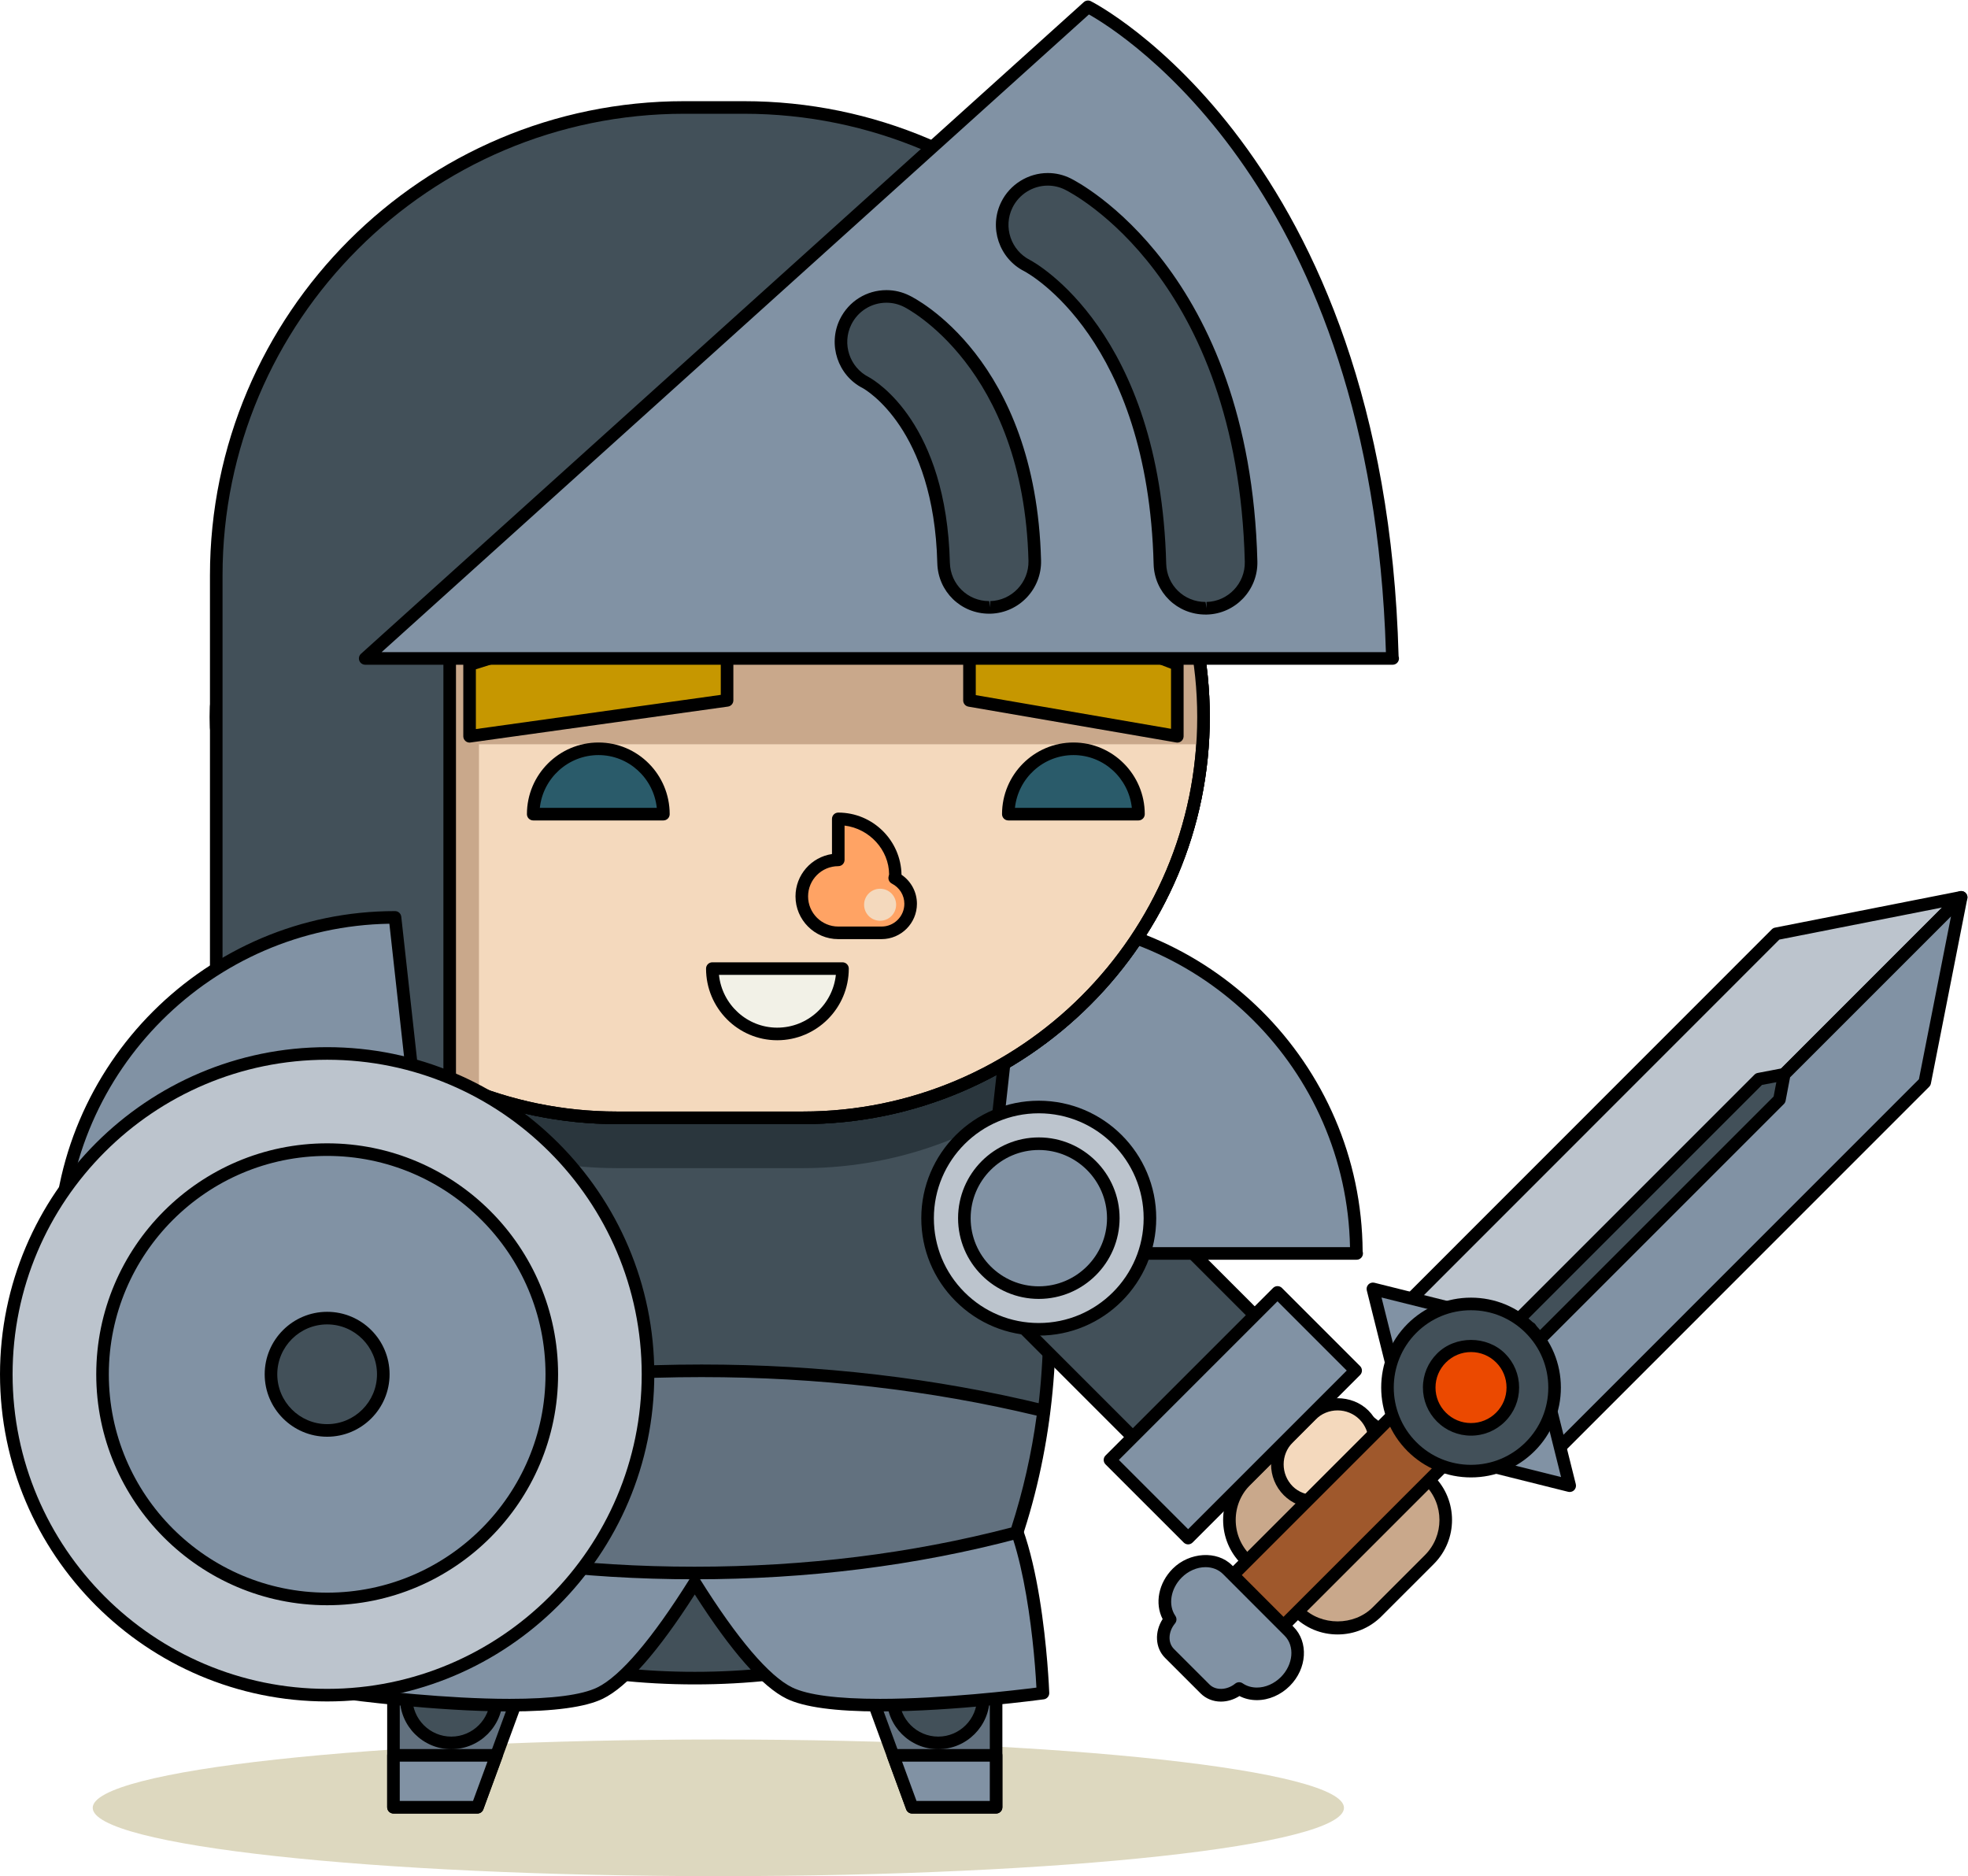 <?xml version="1.0" encoding="utf-8"?>
<svg viewBox="2.549 -0.025 97.754 93.186" width="97.754" height="93.186" xmlns="http://www.w3.org/2000/svg">
  <g transform="matrix(0.125, 0, 0, -0.125, 0, 526.138)">
    <path id="path46" style="fill:#ddd8bf;fill-opacity:1;fill-rule:nonzero;stroke:none" d="M 554.449 3490.96 C 554.449 3475.96 443.148 3463.81 305.852 3463.81 C 168.547 3463.81 57.234 3475.96 57.234 3490.96 C 57.234 3505.95 168.547 3518.11 305.852 3518.11 C 443.148 3518.11 554.449 3505.95 554.449 3490.96"/>
    <path id="path2884" style="fill:#62717f;fill-opacity:1;fill-rule:nonzero;stroke:none" d="M 210.102 3491.19 L 176.746 3491.19 L 176.746 3582.21 L 243.492 3582.21 L 210.102 3491.19"/>
    <path id="path2886" style="fill:#000000;fill-opacity:1;fill-rule:nonzero;stroke:none" d="M 179.246 3493.69 L 208.355 3493.69 L 239.91 3579.71 L 179.246 3579.71 L 179.246 3493.69 Z M 210.102 3488.69 L 176.746 3488.69 C 175.367 3488.69 174.246 3489.81 174.246 3491.19 L 174.246 3582.21 C 174.246 3583.59 175.367 3584.71 176.746 3584.71 L 243.492 3584.71 C 244.309 3584.71 245.074 3584.3 245.543 3583.64 C 246.012 3582.97 246.117 3582.11 245.84 3581.35 L 212.449 3490.33 C 212.09 3489.34 211.152 3488.69 210.102 3488.69"/>
    <path id="path2888" style="fill:#62717f;fill-opacity:1;fill-rule:nonzero;stroke:none" d="M 382.828 3491.19 L 416.215 3491.19 L 416.215 3582.21 L 349.465 3582.21 L 382.828 3491.19"/>
    <path id="path2890" style="fill:#000000;fill-opacity:1;fill-rule:nonzero;stroke:none" d="M 384.574 3493.69 L 413.715 3493.69 L 413.715 3579.71 L 353.043 3579.71 L 384.574 3493.69 Z M 416.215 3488.69 L 382.828 3488.69 C 381.777 3488.69 380.84 3489.34 380.48 3490.33 L 347.113 3581.35 C 346.836 3582.11 346.941 3582.97 347.41 3583.64 C 347.883 3584.3 348.648 3584.71 349.465 3584.71 L 416.215 3584.71 C 417.598 3584.71 418.715 3583.59 418.715 3582.21 L 418.715 3491.19 C 418.715 3489.81 417.598 3488.69 416.215 3488.69"/>
    <path id="path2892" style="fill:#425059;fill-opacity:1;fill-rule:nonzero;stroke:none" d="M 411.156 3534.71 C 411.156 3524.8 403.113 3516.76 393.215 3516.76 C 383.305 3516.76 375.273 3524.8 375.273 3534.71 C 375.273 3544.63 383.305 3552.66 393.215 3552.66 C 403.113 3552.66 411.156 3544.63 411.156 3534.71"/>
    <path id="path2894" style="fill:#000000;fill-opacity:1;fill-rule:nonzero;stroke:none" d="M 393.215 3550.16 C 384.695 3550.16 377.773 3543.23 377.773 3534.71 C 377.773 3526.19 384.695 3519.26 393.215 3519.26 C 401.73 3519.26 408.656 3526.19 408.656 3534.71 C 408.656 3543.23 401.73 3550.16 393.215 3550.16 Z M 393.215 3514.26 C 381.941 3514.26 372.773 3523.44 372.773 3534.71 C 372.773 3545.98 381.941 3555.16 393.215 3555.16 C 404.488 3555.16 413.656 3545.98 413.656 3534.71 C 413.656 3523.44 404.488 3514.26 393.215 3514.26"/>
    <path id="path2896" style="fill:#425059;fill-opacity:1;fill-rule:nonzero;stroke:none" d="M 217.676 3534.71 C 217.676 3524.8 209.645 3516.76 199.723 3516.76 C 189.813 3516.76 181.785 3524.8 181.785 3534.71 C 181.785 3544.63 189.813 3552.66 199.723 3552.66 C 209.645 3552.66 217.676 3544.63 217.676 3534.71"/>
    <path id="path2898" style="fill:#000000;fill-opacity:1;fill-rule:nonzero;stroke:none" d="M 199.723 3550.16 C 191.211 3550.16 184.285 3543.23 184.285 3534.71 C 184.285 3526.19 191.211 3519.26 199.723 3519.26 C 208.242 3519.26 215.176 3526.19 215.176 3534.71 C 215.176 3543.23 208.242 3550.16 199.723 3550.16 Z M 199.723 3514.26 C 188.453 3514.26 179.285 3523.44 179.285 3534.71 C 179.285 3545.98 188.453 3555.16 199.723 3555.16 C 211 3555.16 220.176 3545.98 220.176 3534.71 C 220.176 3523.44 211 3514.26 199.723 3514.26"/>
    <path id="path2900" style="fill:#425059;fill-opacity:1;fill-rule:nonzero;stroke:none" d="M 181.477 3798.46 C 165.176 3765.96 155.52 3726.34 155.52 3683.46 C 155.52 3640.59 165.176 3600.97 181.477 3568.46 C 213.984 3552.17 253.59 3542.5 296.477 3542.5 C 339.371 3542.5 378.965 3552.17 411.484 3568.46 C 427.777 3600.97 437.445 3640.58 437.445 3683.46 C 437.445 3726.34 427.754 3765.96 411.453 3798.46 C 378.949 3814.76 339.34 3824.43 296.477 3824.43 C 253.609 3824.43 213.984 3814.76 181.477 3798.46"/>
    <path id="path2902" style="fill:#000000;fill-opacity:1;fill-rule:nonzero;stroke:none" d="M 183.34 3570.33 C 216.715 3553.75 255.816 3545 296.477 3545 C 337.133 3545 376.234 3553.75 409.617 3570.33 C 426.191 3603.7 434.945 3642.8 434.945 3683.46 C 434.945 3724.09 426.184 3763.2 409.59 3796.6 C 376.211 3813.18 337.117 3821.93 296.477 3821.93 C 255.816 3821.93 216.719 3813.17 183.34 3796.59 C 166.773 3763.25 158.02 3724.14 158.02 3683.46 C 158.02 3642.79 166.773 3603.68 183.34 3570.33 Z M 296.477 3540 C 254.734 3540 214.586 3549.07 180.355 3566.23 C 179.871 3566.47 179.48 3566.86 179.238 3567.35 C 162.086 3601.55 153.02 3641.71 153.02 3683.46 C 153.02 3725.22 162.086 3765.38 179.238 3799.58 C 179.48 3800.06 179.871 3800.45 180.352 3800.69 C 214.586 3817.86 254.742 3826.93 296.477 3826.93 C 338.191 3826.93 378.34 3817.86 412.574 3800.7 C 413.059 3800.46 413.445 3800.07 413.691 3799.58 C 430.867 3765.33 439.945 3725.18 439.945 3683.46 C 439.945 3641.73 430.879 3601.58 413.723 3567.35 C 413.477 3566.86 413.086 3566.47 412.602 3566.23 C 378.363 3549.07 338.207 3540 296.477 3540"/>
    <path id="path2904" style="fill:#2a363d;fill-opacity:1;fill-rule:nonzero;stroke:none" d="M 181.477 3798.46 C 177.883 3791.29 174.672 3783.72 171.758 3775.91 C 198.086 3756.65 230.438 3745.14 265.563 3745.14 L 339.418 3745.14 C 370.332 3745.14 399.094 3754.1 423.516 3769.35 C 420.043 3779.54 416.047 3789.32 411.453 3798.46 C 378.949 3814.76 339.34 3824.43 296.477 3824.43 C 253.609 3824.43 213.984 3814.76 181.477 3798.46"/>
    <path id="path2906" style="fill:#8192a4;fill-opacity:1;fill-rule:nonzero;stroke:none" d="M 413.945 3618.02 C 394.246 3632.05 198.688 3632.05 178.984 3618.02 C 160.707 3605 158.098 3536.55 158.098 3536.55 C 158.098 3536.55 236.699 3525.77 258.832 3536.55 C 270.496 3542.22 284.84 3561.83 296.477 3580.42 C 308.105 3561.83 322.434 3542.22 334.105 3536.55 C 356.23 3525.77 434.836 3536.55 434.836 3536.55 C 434.836 3536.55 432.227 3605 413.945 3618.02"/>
    <path id="path2908" style="fill:#000000;fill-opacity:1;fill-rule:nonzero;stroke:none" d="M 296.477 3582.92 L 296.477 3582.92 C 297.336 3582.92 298.137 3582.47 298.594 3581.75 C 313.395 3558.09 326.051 3543.24 335.199 3538.79 C 341.383 3535.79 353.105 3534.26 370.055 3534.26 C 395.066 3534.26 424.039 3537.69 432.234 3538.73 C 431.23 3558.96 426.121 3606.27 412.496 3615.98 C 404.18 3621.91 356.469 3626.04 296.465 3626.04 C 236.465 3626.04 188.75 3621.91 180.434 3615.98 C 166.809 3606.27 161.699 3558.96 160.691 3538.73 C 168.891 3537.69 197.859 3534.26 222.883 3534.26 C 239.824 3534.26 251.559 3535.79 257.738 3538.79 C 266.895 3543.25 279.555 3558.1 294.355 3581.75 C 294.813 3582.47 295.613 3582.92 296.477 3582.92 Z M 370.059 3529.26 C 370.055 3529.26 370.055 3529.26 370.055 3529.26 C 352.344 3529.26 339.879 3530.96 333.012 3534.3 C 323.34 3539 311.059 3552.93 296.477 3575.74 C 281.891 3552.94 269.602 3539 259.926 3534.3 C 253.059 3530.96 240.59 3529.26 222.883 3529.26 C 193.203 3529.26 158.105 3534.02 157.754 3534.07 C 156.484 3534.24 155.547 3535.36 155.598 3536.64 C 155.707 3539.48 158.477 3606.47 177.535 3620.06 C 188.922 3628.17 248.723 3631.04 296.465 3631.04 C 344.215 3631.04 404.016 3628.17 415.395 3620.06 C 434.457 3606.47 437.223 3539.48 437.336 3536.64 C 437.383 3535.36 436.445 3534.24 435.176 3534.07 C 434.824 3534.02 399.727 3529.26 370.059 3529.26"/>
    <path id="path2910" style="fill:#62717f;fill-opacity:1;fill-rule:nonzero;stroke:none" d="M 158.047 3647.5 C 160.211 3630.89 163.879 3615.1 168.762 3600.24 C 206.992 3590.13 250.27 3584.27 296.395 3584.27 C 342.594 3584.27 385.93 3590.14 424.219 3600.29 C 429.219 3615.51 432.973 3631.69 435.105 3648.7 C 393.918 3658.77 348.008 3664.61 299.18 3664.61 C 248.336 3664.61 200.598 3658.3 158.047 3647.5"/>
    <path id="path2912" style="fill:#000000;fill-opacity:1;fill-rule:nonzero;stroke:none" d="M 170.715 3602.31 C 210.191 3592 252.473 3586.77 296.395 3586.77 C 340.398 3586.77 382.738 3592.02 422.266 3602.36 C 426.934 3616.84 430.316 3631.77 432.34 3646.8 C 389.988 3656.96 345.199 3662.11 299.18 3662.11 C 251.246 3662.11 204.707 3656.56 160.82 3645.61 C 162.871 3630.87 166.195 3616.32 170.715 3602.31 Z M 296.395 3581.77 C 251.547 3581.77 208.391 3587.17 168.121 3597.83 C 167.301 3598.04 166.648 3598.66 166.387 3599.46 C 161.324 3614.86 157.688 3630.91 155.566 3647.17 C 155.406 3648.43 156.207 3649.6 157.434 3649.91 C 202.348 3661.32 250.039 3667.11 299.18 3667.11 C 346.387 3667.11 392.32 3661.73 435.703 3651.13 C 436.934 3650.83 437.742 3649.65 437.59 3648.39 C 435.512 3631.84 431.816 3615.4 426.594 3599.51 C 426.328 3598.71 425.68 3598.09 424.859 3597.88 C 384.543 3587.19 341.316 3581.77 296.395 3581.77"/>
    <path id="path2914" style="fill:#425059;fill-opacity:1;fill-rule:nonzero;stroke:none" d="M 474.859 3633.95 L 523.297 3682.39 L 458.598 3747.11 L 410.141 3698.68 L 474.859 3633.95"/>
    <path id="path2916" style="fill:#000000;fill-opacity:1;fill-rule:nonzero;stroke:none" d="M 413.676 3698.68 L 474.859 3637.49 L 519.762 3682.39 L 458.598 3743.57 L 413.676 3698.68 Z M 474.859 3631.45 C 474.219 3631.45 473.578 3631.7 473.09 3632.19 L 408.375 3696.91 C 407.906 3697.38 407.641 3698.01 407.641 3698.68 C 407.641 3699.34 407.906 3699.97 408.375 3700.44 L 456.832 3748.88 C 457.809 3749.85 459.391 3749.85 460.367 3748.88 L 525.063 3684.15 C 526.039 3683.18 526.039 3681.59 525.063 3680.62 L 476.625 3632.19 C 476.137 3631.7 475.496 3631.45 474.859 3631.45"/>
    <path id="path2918" style="fill:#c9a88b;fill-opacity:1;fill-rule:nonzero;stroke:none" d="M 588.383 3621.06 C 597.07 3612.38 597.07 3598.3 588.402 3589.63 L 567.613 3568.85 C 558.949 3560.18 544.871 3560.18 536.211 3568.87 L 515.461 3589.6 C 506.758 3598.3 506.758 3612.38 515.43 3621.04 L 536.211 3641.82 C 544.871 3650.49 558.949 3650.49 567.633 3641.8 L 588.383 3621.06"/>
    <path id="path2920" style="fill:#000000;fill-opacity:1;fill-rule:nonzero;stroke:none" d="M 551.902 3645.82 C 546.641 3645.82 541.695 3643.77 537.98 3640.05 L 517.195 3619.28 C 513.477 3615.55 511.426 3610.61 511.43 3605.34 C 511.43 3600.07 513.492 3595.11 517.227 3591.37 L 537.98 3570.63 C 545.414 3563.18 558.414 3563.18 565.844 3570.61 L 586.637 3591.4 C 594.316 3599.09 594.313 3611.6 586.617 3619.3 L 565.863 3640.03 C 562.133 3643.76 557.18 3645.82 551.902 3645.82 Z M 551.918 3559.85 C 545.313 3559.85 539.105 3562.43 534.441 3567.1 L 513.691 3587.84 C 509.016 3592.51 506.438 3598.73 506.43 3605.34 C 506.426 3611.94 508.992 3618.15 513.66 3622.81 L 534.441 3643.59 C 543.762 3652.92 560.055 3652.91 569.398 3643.56 L 590.152 3622.83 C 599.797 3613.19 599.805 3597.5 590.172 3587.87 L 569.379 3567.08 C 564.723 3562.42 558.52 3559.85 551.918 3559.85"/>
    <path id="path2922" style="fill:#f4d9bd;fill-opacity:1;fill-rule:nonzero;stroke:none" d="M 562.402 3647.05 C 568.18 3641.25 568.168 3631.89 562.402 3626.09 L 553.262 3616.96 C 547.473 3611.19 538.086 3611.19 532.309 3616.94 L 532.309 3616.94 C 526.543 3622.73 526.504 3632.11 532.309 3637.9 L 541.422 3647.05 C 547.227 3652.84 556.621 3652.82 562.402 3647.05 L 562.402 3647.05"/>
    <path id="path2924" style="fill:#000000;fill-opacity:1;fill-rule:nonzero;stroke:none" d="M 551.91 3648.88 C 548.617 3648.88 545.52 3647.6 543.184 3645.28 L 534.082 3636.14 C 529.277 3631.35 529.277 3623.53 534.082 3618.7 C 538.711 3614.09 546.84 3614.1 551.5 3618.73 L 560.637 3627.86 C 565.41 3632.66 565.41 3640.49 560.629 3645.29 C 558.305 3647.6 555.211 3648.88 551.91 3648.88 Z M 542.77 3610.13 C 538.148 3610.13 533.809 3611.92 530.547 3615.17 C 523.789 3621.95 523.793 3632.94 530.547 3639.67 L 539.648 3648.81 C 546.211 3655.37 557.617 3655.34 564.172 3648.82 C 570.891 3642.07 570.891 3631.08 564.176 3624.32 L 555.027 3615.2 C 551.754 3611.93 547.398 3610.13 542.77 3610.13"/>
    <path id="path2926" style="fill:#8192a4;fill-opacity:1;fill-rule:nonzero;stroke:none" d="M 425.816 3844.78 C 499.617 3844.78 559.371 3784.97 559.371 3711.25 L 411.047 3711.25 L 425.816 3844.78"/>
    <path id="path2928" style="fill:#000000;fill-opacity:1;fill-rule:nonzero;stroke:none" d="M 413.84 3713.75 L 556.848 3713.75 C 555.527 3784.11 498.461 3841.08 428.051 3842.26 L 413.84 3713.75 Z M 559.496 3708.75 C 559.449 3708.75 559.41 3708.75 559.371 3708.75 L 411.047 3708.75 C 410.332 3708.75 409.656 3709.05 409.184 3709.57 C 408.707 3710.11 408.48 3710.81 408.559 3711.52 L 423.328 3845.05 C 423.473 3846.32 424.543 3847.28 425.816 3847.28 C 500.57 3847.28 561.438 3786.68 561.871 3712.04 C 561.949 3711.79 561.996 3711.52 561.996 3711.25 C 561.996 3709.86 560.875 3708.75 559.496 3708.75"/>
    <path id="path2930" style="fill:#bcc4cd;fill-opacity:1;fill-rule:nonzero;stroke:none" d="M 477.348 3725.25 C 477.348 3700.84 457.594 3681.1 433.176 3681.1 C 408.789 3681.1 388.965 3700.84 388.988 3725.25 C 388.988 3749.64 408.789 3769.43 433.176 3769.43 C 457.594 3769.43 477.348 3749.64 477.348 3725.25"/>
    <path id="path2932" style="fill:#000000;fill-opacity:1;fill-rule:nonzero;stroke:none" d="M 433.176 3766.93 C 410.191 3766.93 391.488 3748.23 391.488 3725.25 C 391.48 3714.14 395.801 3703.7 403.652 3695.83 C 411.531 3687.94 422.016 3683.6 433.176 3683.6 C 456.152 3683.6 474.848 3702.29 474.848 3725.25 C 474.848 3748.23 456.152 3766.93 433.176 3766.93 Z M 433.176 3678.6 C 420.684 3678.6 408.941 3683.46 400.117 3692.3 C 391.316 3701.11 386.477 3712.81 386.488 3725.26 C 386.488 3750.99 407.434 3771.93 433.176 3771.93 C 458.91 3771.93 479.848 3750.99 479.848 3725.25 C 479.848 3699.52 458.91 3678.6 433.176 3678.6"/>
    <path id="path2934" style="fill:#8192a4;fill-opacity:1;fill-rule:nonzero;stroke:none" d="M 462.793 3725.25 C 462.77 3708.89 449.543 3695.68 433.176 3695.68 C 416.82 3695.68 403.605 3708.89 403.605 3725.25 C 403.605 3741.59 416.82 3754.85 433.191 3754.85 C 449.512 3754.85 462.77 3741.59 462.793 3725.25"/>
    <path id="path2936" style="fill:#000000;fill-opacity:1;fill-rule:nonzero;stroke:none" d="M 433.191 3752.35 C 418.258 3752.35 406.105 3740.2 406.105 3725.25 C 406.105 3710.33 418.246 3698.18 433.176 3698.18 C 448.105 3698.18 460.27 3710.33 460.293 3725.26 C 460.27 3740.19 448.113 3752.35 433.191 3752.35 Z M 433.176 3693.18 C 415.488 3693.18 401.105 3707.57 401.105 3725.25 C 401.105 3742.95 415.496 3757.35 433.191 3757.35 C 450.867 3757.35 465.27 3742.95 465.293 3725.26 C 465.27 3707.57 450.859 3693.18 433.176 3693.18"/>
    <path id="path2938" style="fill:#8192a4;fill-opacity:1;fill-rule:nonzero;stroke:none" d="M 492.523 3598.14 L 559.086 3664.71 L 528.035 3695.76 L 461.469 3629.2 L 492.523 3598.14"/>
    <path id="path2940" style="fill:#000000;fill-opacity:1;fill-rule:nonzero;stroke:none" d="M 465.004 3629.2 L 492.523 3601.68 L 555.551 3664.71 L 528.035 3692.23 L 465.004 3629.2 Z M 492.523 3595.64 C 491.859 3595.64 491.227 3595.91 490.758 3596.38 L 459.703 3627.43 C 459.234 3627.9 458.969 3628.54 458.969 3629.2 C 458.969 3629.86 459.234 3630.5 459.703 3630.96 L 526.27 3697.53 C 527.246 3698.5 528.828 3698.5 529.805 3697.53 L 560.855 3666.48 C 561.832 3665.5 561.832 3663.92 560.855 3662.94 L 494.293 3596.38 C 493.824 3595.91 493.188 3595.64 492.523 3595.64"/>
    <path id="path2942" style="fill:#f4d9bd;fill-opacity:1;fill-rule:nonzero;stroke:none" d="M 498.633 3924.37 C 498.633 3836.45 427.348 3765.14 339.418 3765.14 L 265.563 3765.14 C 177.617 3765.14 106.324 3836.45 106.324 3924.37 L 106.324 3924.37 C 106.324 4012.3 177.617 4083.6 265.563 4083.6 L 339.418 4083.6 C 427.348 4083.6 498.633 4012.3 498.633 3924.37 L 498.633 3924.37"/>
    <path id="path2944" style="fill:#000000;fill-opacity:1;fill-rule:nonzero;stroke:none" d="M 265.563 4081.1 C 179.137 4081.1 108.824 4010.79 108.824 3924.37 C 108.824 3837.95 179.137 3767.64 265.563 3767.64 L 339.418 3767.64 C 425.828 3767.64 496.133 3837.95 496.133 3924.37 C 496.133 4010.79 425.828 4081.1 339.418 4081.1 L 265.563 4081.1 Z M 339.418 3762.64 L 265.563 3762.64 C 176.379 3762.64 103.824 3835.2 103.824 3924.37 C 103.824 4013.55 176.379 4086.1 265.563 4086.1 L 339.418 4086.1 C 428.59 4086.1 501.133 4013.55 501.133 3924.37 C 501.133 3835.2 428.59 3762.64 339.418 3762.64"/>
    <path id="path2946" style="fill:#f4d9bd;fill-opacity:1;fill-rule:nonzero;stroke:none" d="M 498.633 3924.37 C 498.633 3836.45 427.348 3765.14 339.418 3765.14 L 265.563 3765.14 C 177.617 3765.14 106.324 3836.45 106.324 3924.37 L 106.324 3924.37 C 106.324 4012.3 177.617 4083.6 265.563 4083.6 L 339.418 4083.6 C 427.348 4083.6 498.633 4012.3 498.633 3924.37 L 498.633 3924.37"/>
    <path id="path2948" style="fill:#000000;fill-opacity:1;fill-rule:nonzero;stroke:none" d="M 265.563 4081.1 C 179.137 4081.1 108.824 4010.79 108.824 3924.37 C 108.824 3837.95 179.137 3767.64 265.563 3767.64 L 339.418 3767.64 C 425.828 3767.64 496.133 3837.95 496.133 3924.37 C 496.133 4010.79 425.828 4081.1 339.418 4081.1 L 265.563 4081.1 Z M 339.418 3762.64 L 265.563 3762.64 C 176.379 3762.64 103.824 3835.2 103.824 3924.37 C 103.824 4013.55 176.379 4086.1 265.563 4086.1 L 339.418 4086.1 C 428.59 4086.1 501.133 4013.55 501.133 3924.37 C 501.133 3835.2 428.59 3762.64 339.418 3762.64"/>
    <path id="path2950" style="fill:#ffa364;fill-opacity:1;fill-rule:nonzero;stroke:none" d="M 375.93 3860.43 L 376.133 3861.29 C 376.133 3873.8 366.012 3883.92 353.5 3883.92 L 353.5 3867.63 C 345.492 3867.63 339.004 3861.14 339.004 3853.13 C 339.004 3845.14 345.492 3838.64 353.5 3838.64 L 370.707 3838.64 C 377.078 3838.64 382.258 3843.81 382.258 3850.19 C 382.258 3854.67 379.668 3858.52 375.93 3860.43"/>
    <path id="path2952" style="fill:#000000;fill-opacity:1;fill-rule:nonzero;stroke:none" d="M 356 3881.26 L 356 3867.63 C 356 3866.25 354.883 3865.13 353.5 3865.13 C 346.887 3865.13 341.504 3859.75 341.504 3853.13 C 341.504 3846.52 346.887 3841.14 353.5 3841.14 L 370.707 3841.14 C 375.699 3841.14 379.758 3845.2 379.758 3850.19 C 379.758 3853.57 377.852 3856.64 374.789 3858.21 C 373.766 3858.73 373.227 3859.89 373.496 3861.02 L 373.699 3861.88 C 373.637 3871.59 365.93 3880.04 356 3881.26 Z M 370.707 3836.14 L 353.5 3836.14 C 344.133 3836.14 336.504 3843.77 336.504 3853.13 C 336.504 3861.66 342.809 3868.73 351 3869.95 L 351 3883.92 C 351 3885.3 352.117 3886.42 353.5 3886.42 C 367.211 3886.42 378.395 3875.38 378.629 3861.73 C 382.445 3859.13 384.758 3854.85 384.758 3850.19 C 384.758 3842.45 378.453 3836.14 370.707 3836.14"/>
    <path id="path2954" style="fill:#f4d9bd;fill-opacity:1;fill-rule:nonzero;stroke:none" d="M 376.488 3849.8 C 376.488 3846.29 373.633 3843.44 370.117 3843.44 C 366.602 3843.44 363.762 3846.29 363.762 3849.8 C 363.762 3853.32 366.602 3856.16 370.117 3856.16 C 373.633 3856.16 376.488 3853.32 376.488 3849.8"/>
    <path id="path2956" style="fill:#c9a88b;fill-opacity:1;fill-rule:nonzero;stroke:none" d="M 339.418 4083.6 L 265.563 4083.6 C 223.887 4083.6 186.07 4067.46 157.688 4041.25 C 132.871 4009.65 117.949 3969.91 117.949 3926.63 L 117.949 3864.82 C 134.73 3823.27 168.523 3790.55 210.715 3775.05 L 210.715 3913.57 L 498.086 3913.57 C 498.328 3917.15 498.633 3920.72 498.633 3924.37 C 498.633 4012.3 427.348 4083.6 339.418 4083.6"/>
    <path id="path2958" style="fill:#000000;fill-opacity:1;fill-rule:nonzero;stroke:none" d="M 265.563 4081.1 C 179.137 4081.1 108.824 4010.79 108.824 3924.37 C 108.824 3837.95 179.137 3767.64 265.563 3767.64 L 339.418 3767.64 C 425.828 3767.64 496.133 3837.95 496.133 3924.37 C 496.133 4010.79 425.828 4081.1 339.418 4081.1 L 265.563 4081.1 Z M 339.418 3762.64 L 265.563 3762.64 C 176.379 3762.64 103.824 3835.2 103.824 3924.37 C 103.824 4013.55 176.379 4086.1 265.563 4086.1 L 339.418 4086.1 C 428.59 4086.1 501.133 4013.55 501.133 3924.37 C 501.133 3835.2 428.59 3762.64 339.418 3762.64"/>
    <path id="path2960" style="fill:#2a5b6a;fill-opacity:1;fill-rule:nonzero;stroke:none" d="M 258.227 3911.77 C 243.855 3911.77 232.281 3900.14 232.281 3885.8 L 284.008 3885.8 C 284.008 3900.14 272.457 3911.77 258.227 3911.77"/>
    <path id="path2962" style="fill:#000000;fill-opacity:1;fill-rule:nonzero;stroke:none" d="M 234.91 3888.3 L 281.379 3888.3 C 280.137 3900.07 270.23 3909.27 258.227 3909.27 C 246.145 3909.27 236.16 3900.07 234.91 3888.3 Z M 284.008 3883.3 L 232.281 3883.3 C 230.898 3883.3 229.781 3884.42 229.781 3885.8 C 229.781 3901.5 242.543 3914.27 258.227 3914.27 C 273.824 3914.27 286.508 3901.5 286.508 3885.8 C 286.508 3884.42 285.391 3883.3 284.008 3883.3"/>
    <path id="path2964" style="fill:#f2f1e7;fill-opacity:1;fill-rule:nonzero;stroke:none" d="M 329.234 3798.46 C 343.586 3798.46 355.176 3810.09 355.176 3824.43 L 303.457 3824.43 C 303.457 3810.09 314.996 3798.46 329.234 3798.46"/>
    <path id="path2966" style="fill:#000000;fill-opacity:1;fill-rule:nonzero;stroke:none" d="M 306.09 3821.93 C 307.328 3810.16 317.234 3800.96 329.234 3800.96 C 341.316 3800.96 351.293 3810.16 352.543 3821.93 L 306.09 3821.93 Z M 329.234 3795.96 C 313.645 3795.96 300.957 3808.73 300.957 3824.43 C 300.957 3825.81 302.074 3826.93 303.457 3826.93 L 355.176 3826.93 C 356.559 3826.93 357.676 3825.81 357.676 3824.43 C 357.676 3808.73 344.918 3795.96 329.234 3795.96"/>
    <path id="path2968" style="fill:#2a5b6a;fill-opacity:1;fill-rule:nonzero;stroke:none" d="M 446.973 3911.77 C 432.621 3911.77 421.074 3900.14 421.074 3885.8 L 472.789 3885.8 C 472.789 3900.14 461.211 3911.77 446.973 3911.77"/>
    <path id="path2970" style="fill:#000000;fill-opacity:1;fill-rule:nonzero;stroke:none" d="M 423.707 3888.3 L 470.156 3888.3 C 468.91 3900.07 458.988 3909.27 446.973 3909.27 C 434.91 3909.27 424.957 3900.07 423.707 3888.3 Z M 472.789 3883.3 L 421.074 3883.3 C 419.691 3883.3 418.574 3884.42 418.574 3885.8 C 418.574 3901.5 431.313 3914.27 446.973 3914.27 C 462.59 3914.27 475.289 3901.5 475.289 3885.8 C 475.289 3884.42 474.172 3883.3 472.789 3883.3"/>
    <path id="path2972" style="fill:#c69700;fill-opacity:1;fill-rule:nonzero;stroke:none" d="M 309.313 3931.02 L 206.992 3916.74 L 206.992 3945.2 L 309.313 3977.3 L 309.313 3931.02"/>
    <path id="path2974" style="fill:#000000;fill-opacity:1;fill-rule:nonzero;stroke:none" d="M 209.492 3943.36 L 209.492 3919.61 L 306.813 3933.2 L 306.813 3973.89 L 209.492 3943.36 Z M 206.992 3914.24 C 206.391 3914.24 205.813 3914.46 205.352 3914.86 C 204.805 3915.33 204.492 3916.02 204.492 3916.74 L 204.492 3945.2 C 204.492 3946.29 205.199 3947.25 206.246 3947.58 L 308.563 3979.69 C 309.324 3979.91 310.152 3979.78 310.789 3979.32 C 311.43 3978.84 311.813 3978.09 311.813 3977.3 L 311.813 3931.02 C 311.813 3929.77 310.895 3928.71 309.656 3928.54 L 207.34 3914.27 C 207.223 3914.25 207.105 3914.24 206.992 3914.24"/>
    <path id="path2976" style="fill:#c69700;fill-opacity:1;fill-rule:nonzero;stroke:none" d="M 405.637 3930.99 L 488.227 3916.74 L 488.227 3945.27 L 405.637 3977.27 L 405.637 3930.99"/>
    <path id="path2978" style="fill:#000000;fill-opacity:1;fill-rule:nonzero;stroke:none" d="M 408.137 3933.09 L 485.727 3919.71 L 485.727 3943.56 L 408.137 3973.62 L 408.137 3933.09 Z M 488.227 3914.24 C 488.086 3914.24 487.945 3914.25 487.805 3914.28 L 405.211 3928.52 C 404.008 3928.73 403.137 3929.77 403.137 3930.99 L 403.137 3977.27 C 403.137 3978.09 403.539 3978.86 404.223 3979.32 C 404.898 3979.79 405.762 3979.91 406.539 3979.59 L 489.133 3947.6 C 490.094 3947.23 490.727 3946.3 490.727 3945.27 L 490.727 3916.74 C 490.727 3916 490.398 3915.3 489.84 3914.83 C 489.387 3914.45 488.813 3914.24 488.227 3914.24"/>
    <path id="path2980" style="fill:#425059;fill-opacity:1;fill-rule:nonzero;stroke:none" d="M 315.973 4166.6 L 292.266 4166.6 C 189.574 4166.6 106.324 4083.34 106.324 3980.66 L 106.324 3774.95 L 199.086 3774.95 L 199.086 3967.61 L 501.898 3967.61 L 501.898 3980.66 C 501.898 4083.34 418.656 4166.6 315.973 4166.6"/>
    <path id="path2982" style="fill:#000000;fill-opacity:1;fill-rule:nonzero;stroke:none" d="M 108.824 3777.45 L 196.586 3777.45 L 196.586 3967.61 C 196.586 3968.99 197.703 3970.11 199.086 3970.11 L 499.398 3970.11 L 499.398 3980.66 C 499.398 4081.81 417.113 4164.1 315.973 4164.1 L 292.266 4164.1 C 191.113 4164.1 108.824 4081.81 108.824 3980.66 L 108.824 3777.45 Z M 199.086 3772.45 L 106.324 3772.45 C 104.941 3772.45 103.824 3773.57 103.824 3774.95 L 103.824 3980.66 C 103.824 4084.57 188.359 4169.1 292.266 4169.1 L 315.973 4169.1 C 419.871 4169.1 504.398 4084.57 504.398 3980.66 L 504.398 3967.61 C 504.398 3966.22 503.281 3965.11 501.898 3965.11 L 201.586 3965.11 L 201.586 3774.95 C 201.586 3773.57 200.469 3772.45 199.086 3772.45"/>
    <path id="path2984" style="fill:#8192a4;fill-opacity:1;fill-rule:nonzero;stroke:none" d="M 573.684 3947.67 L 165.52 3947.67 L 452.738 4206.6 C 452.738 4206.6 568.563 4149.63 573.684 3947.67"/>
    <path id="path2986" style="fill:#000000;fill-opacity:1;fill-rule:nonzero;stroke:none" d="M 172.027 3950.17 L 571.113 3950.17 C 565.551 4133.99 466.43 4196.05 453.105 4203.56 L 172.027 3950.17 Z M 573.809 3945.17 C 573.75 3945.18 573.711 3945.18 573.684 3945.17 L 165.52 3945.17 C 164.48 3945.17 163.555 3945.81 163.184 3946.77 C 162.813 3947.74 163.074 3948.83 163.844 3949.52 L 451.063 4208.46 C 451.82 4209.14 452.926 4209.3 453.844 4208.84 C 455.016 4208.27 570.785 4149.04 576.16 3948.52 C 576.254 3948.25 576.309 3947.97 576.309 3947.67 C 576.309 3946.29 575.188 3945.17 573.809 3945.17"/>
    <path id="path2988" style="fill:#425059;fill-opacity:1;fill-rule:nonzero;stroke:none" d="M 499.426 3967.61 C 499.578 3967.61 499.746 3967.61 499.887 3967.61 C 509.895 3967.86 517.777 3976.18 517.543 3986.16 C 514.633 4100.49 447.578 4134.77 444.73 4136.17 C 435.777 4140.62 424.895 4136.89 420.484 4127.9 C 416.078 4118.97 419.73 4108.21 428.59 4103.74 C 431.023 4102.45 479.004 4076.02 481.313 3985.22 C 481.57 3975.4 489.625 3967.61 499.426 3967.61"/>
    <path id="path2990" style="fill:#000000;fill-opacity:1;fill-rule:nonzero;stroke:none" d="M 436.754 4135.55 C 430.84 4135.55 425.336 4132.12 422.73 4126.8 C 418.961 4119.16 422.094 4109.82 429.719 4105.97 C 431.871 4104.83 481.469 4077.44 483.813 3985.28 C 484.039 3976.77 490.895 3970.11 499.426 3970.11 L 499.887 3967.61 L 499.824 3970.11 C 508.418 3970.32 515.25 3977.5 515.043 3986.1 C 512.18 4098.79 446.422 4132.55 443.621 4133.93 C 441.461 4135 439.148 4135.55 436.754 4135.55 Z M 499.887 3965.11 L 499.426 3965.11 C 488.164 3965.11 479.109 3973.91 478.813 3985.16 C 476.543 4074.43 429.418 4100.47 427.418 4101.53 C 417.402 4106.59 413.266 4118.93 418.242 4129.01 C 421.68 4136.02 428.949 4140.55 436.754 4140.55 C 439.926 4140.55 442.988 4139.83 445.844 4138.41 C 448.746 4136.98 517.102 4101.89 520.043 3986.22 C 520.309 3974.86 511.293 3965.39 499.949 3965.11 C 499.934 3965.11 499.906 3965.11 499.887 3965.11"/>
    <path id="path2992" style="fill:#425059;fill-opacity:1;fill-rule:nonzero;stroke:none" d="M 413.461 3967.95 C 413.605 3967.95 413.77 3967.95 413.938 3967.95 C 423.938 3968.23 431.816 3976.51 431.582 3986.52 C 429.59 4064.69 382.66 4088.67 380.668 4089.63 C 371.684 4094.09 360.828 4090.37 356.41 4081.39 C 352.055 4072.51 355.625 4061.76 364.418 4057.28 C 366.121 4056.34 393.992 4040.19 395.352 3985.59 C 395.613 3975.75 403.672 3967.95 413.461 3967.95"/>
    <path id="path2994" style="fill:#000000;fill-opacity:1;fill-rule:nonzero;stroke:none" d="M 372.656 4089.02 C 366.672 4089.02 361.305 4085.67 358.652 4080.28 C 354.918 4072.66 358.012 4063.35 365.551 4059.5 C 368.777 4057.73 396.477 4040.92 397.852 3985.65 C 398.082 3977.13 404.938 3970.45 413.461 3970.45 L 413.938 3967.95 L 413.867 3970.45 C 422.457 3970.69 429.281 3977.87 429.082 3986.46 C 427.113 4063.66 380.063 4087.15 379.586 4087.37 C 377.383 4088.47 375.059 4089.02 372.656 4089.02 Z M 413.938 3965.45 L 413.461 3965.45 C 402.207 3965.45 393.152 3974.26 392.852 3985.52 C 391.523 4038.91 364.371 4054.45 363.215 4055.09 C 353.324 4060.12 349.234 4072.43 354.164 4082.49 C 357.668 4089.6 364.75 4094.02 372.656 4094.02 C 375.84 4094.02 378.91 4093.29 381.781 4091.86 C 383.805 4090.9 432.035 4066.82 434.082 3986.59 C 434.348 3975.24 425.344 3965.77 414.004 3965.45 C 413.984 3965.45 413.961 3965.45 413.938 3965.45"/>
    <path id="path2996" style="fill:#425059;fill-opacity:1;fill-rule:nonzero;stroke:none" d="M 94.316 3664.87 L 162.816 3664.87 L 162.816 3726.507 L 94.316 3726.507 L 94.316 3664.87 Z"/>
    <path id="path2998" style="fill:#000000;fill-opacity:1;fill-rule:nonzero;stroke:none" d="M 96.816 3667.37 L 160.316 3667.37 L 160.316 3724 L 96.816 3724 L 96.816 3667.37 Z M 162.816 3662.37 L 94.316 3662.37 C 92.934 3662.37 91.816 3663.48 91.816 3664.87 L 91.816 3726.5 C 91.816 3727.88 92.934 3729 94.316 3729 L 162.816 3729 C 164.199 3729 165.316 3727.88 165.316 3726.5 L 165.316 3664.87 C 165.316 3663.48 164.199 3662.37 162.816 3662.37"/>
    <path id="path3000" style="fill:#c9a88b;fill-opacity:1;fill-rule:nonzero;stroke:none" d="M 91.684 3575.47 C 91.684 3563.2 101.609 3553.25 113.887 3553.25 L 143.277 3553.25 C 155.527 3553.25 165.465 3563.2 165.465 3575.47 L 165.465 3604.82 C 165.465 3617.1 155.527 3627.05 143.277 3627.05 L 113.887 3627.05 C 101.609 3627.05 91.684 3617.1 91.684 3604.82 L 91.684 3575.47"/>
    <path id="path3002" style="fill:#000000;fill-opacity:1;fill-rule:nonzero;stroke:none" d="M 113.887 3624.55 C 103.023 3624.55 94.184 3615.7 94.184 3604.82 L 94.184 3575.47 C 94.184 3564.59 103.023 3555.75 113.887 3555.75 L 143.277 3555.75 C 154.133 3555.75 162.965 3564.59 162.965 3575.47 L 162.965 3604.82 C 162.965 3615.7 154.133 3624.55 143.277 3624.55 L 113.887 3624.55 Z M 143.277 3550.75 L 113.887 3550.75 C 100.266 3550.75 89.184 3561.84 89.184 3575.47 L 89.184 3604.82 C 89.184 3618.46 100.266 3629.55 113.887 3629.55 L 143.277 3629.55 C 156.891 3629.55 167.965 3618.46 167.965 3604.82 L 167.965 3575.47 C 167.965 3561.84 156.891 3550.75 143.277 3550.75"/>
    <path id="path3004" style="fill:#f4d9bd;fill-opacity:1;fill-rule:nonzero;stroke:none" d="M 91.684 3612.22 C 91.684 3604.05 98.309 3597.43 106.484 3597.43 L 119.41 3597.43 C 127.594 3597.43 134.223 3604.05 134.223 3612.22 L 134.223 3612.22 C 134.223 3620.41 127.594 3627.05 119.41 3627.05 L 106.484 3627.05 C 98.309 3627.05 91.684 3620.41 91.684 3612.22 L 91.684 3612.22"/>
    <path id="path3006" style="fill:#000000;fill-opacity:1;fill-rule:nonzero;stroke:none" d="M 106.484 3624.55 C 99.703 3624.55 94.184 3619.02 94.184 3612.22 C 94.184 3605.44 99.703 3599.93 106.484 3599.93 L 119.41 3599.93 C 126.199 3599.93 131.723 3605.44 131.723 3612.22 C 131.723 3619.02 126.199 3624.55 119.41 3624.55 L 106.484 3624.55 Z M 119.41 3594.93 L 106.484 3594.93 C 96.945 3594.93 89.184 3602.68 89.184 3612.22 C 89.184 3621.78 96.945 3629.55 106.484 3629.55 L 119.41 3629.55 C 128.953 3629.55 136.723 3621.78 136.723 3612.22 C 136.723 3602.68 128.953 3594.93 119.41 3594.93"/>
    <path id="path3008" style="fill:#8192a4;fill-opacity:1;fill-rule:nonzero;stroke:none" d="M 177.359 3844.78 C 103.551 3844.78 43.789 3784.97 43.789 3711.25 L 192.113 3711.25 L 177.359 3844.78"/>
    <path id="path3010" style="fill:#000000;fill-opacity:1;fill-rule:nonzero;stroke:none" d="M 46.313 3713.75 L 189.32 3713.75 L 175.121 3842.26 C 104.707 3841.08 47.633 3784.11 46.313 3713.75 Z M 192.113 3708.75 L 43.789 3708.75 C 42.406 3708.75 41.289 3709.86 41.289 3711.25 C 41.289 3786.25 102.328 3847.28 177.359 3847.28 C 178.633 3847.28 179.703 3846.32 179.844 3845.05 L 194.602 3711.52 C 194.68 3710.81 194.453 3710.11 193.977 3709.57 C 193.5 3709.05 192.828 3708.75 192.113 3708.75"/>
    <path id="path3012" style="fill:#bcc4cd;fill-opacity:1;fill-rule:nonzero;stroke:none" d="M 135.82 3725.25 C 135.82 3700.84 155.574 3681.1 179.984 3681.1 C 204.371 3681.1 224.199 3700.84 224.199 3725.25 C 224.199 3749.64 204.371 3769.43 179.984 3769.43 C 155.574 3769.43 135.82 3749.64 135.82 3725.25"/>
    <path id="path3014" style="fill:#000000;fill-opacity:1;fill-rule:nonzero;stroke:none" d="M 179.984 3766.93 C 157.012 3766.93 138.32 3748.23 138.32 3725.25 C 138.32 3702.29 157.012 3683.6 179.984 3683.6 C 202.988 3683.6 221.699 3702.29 221.699 3725.25 C 221.699 3748.23 202.988 3766.93 179.984 3766.93 Z M 179.984 3678.6 C 154.254 3678.6 133.32 3699.52 133.32 3725.25 C 133.32 3750.99 154.254 3771.93 179.984 3771.93 C 205.742 3771.93 226.699 3750.99 226.699 3725.25 C 226.699 3699.52 205.742 3678.6 179.984 3678.6"/>
    <path id="path3016" style="fill:#8192a4;fill-opacity:1;fill-rule:nonzero;stroke:none" d="M 150.395 3725.25 C 150.395 3708.89 163.648 3695.68 179.984 3695.68 C 196.344 3695.68 209.555 3708.89 209.555 3725.25 C 209.555 3741.59 196.344 3754.85 179.984 3754.85 C 163.648 3754.85 150.395 3741.59 150.395 3725.25"/>
    <path id="path3018" style="fill:#000000;fill-opacity:1;fill-rule:nonzero;stroke:none" d="M 179.984 3752.35 C 165.051 3752.35 152.895 3740.2 152.895 3725.25 C 152.895 3710.33 165.051 3698.18 179.984 3698.18 C 194.91 3698.18 207.055 3710.33 207.055 3725.25 C 207.055 3740.2 194.91 3752.35 179.984 3752.35 Z M 179.984 3693.18 C 162.289 3693.18 147.895 3707.57 147.895 3725.25 C 147.895 3742.95 162.289 3757.35 179.984 3757.35 C 197.672 3757.35 212.055 3742.95 212.055 3725.25 C 212.055 3707.57 197.672 3693.18 179.984 3693.18"/>
    <path id="path3020" style="fill:#8192a4;fill-opacity:1;fill-rule:nonzero;stroke:none" d="M 81.504 3627.05 L 175.645 3627.05 L 175.645 3670.984 L 81.504 3670.984 L 81.504 3627.05 Z"/>
    <path id="path3022" style="fill:#000000;fill-opacity:1;fill-rule:nonzero;stroke:none" d="M 84.004 3629.55 L 173.145 3629.55 L 173.145 3668.48 L 84.004 3668.48 L 84.004 3629.55 Z M 175.645 3624.55 L 81.504 3624.55 C 80.121 3624.55 79.004 3625.67 79.004 3627.05 L 79.004 3670.98 C 79.004 3672.37 80.121 3673.48 81.504 3673.48 L 175.645 3673.48 C 177.027 3673.48 178.145 3672.37 178.145 3670.98 L 178.145 3627.05 C 178.145 3625.67 177.027 3624.55 175.645 3624.55"/>
    <path id="path3024" style="fill:#8192a4;fill-opacity:1;fill-rule:nonzero;stroke:none" d="M 176.746 3511.81 L 176.746 3491.19 L 210.102 3491.19 L 217.676 3511.81 L 176.746 3511.81"/>
    <path id="path3026" style="fill:#000000;fill-opacity:1;fill-rule:nonzero;stroke:none" d="M 179.246 3493.69 L 208.359 3493.69 L 214.098 3509.31 L 179.246 3509.31 L 179.246 3493.69 Z M 210.102 3488.69 L 176.746 3488.69 C 175.367 3488.69 174.246 3489.81 174.246 3491.19 L 174.246 3511.81 C 174.246 3513.19 175.367 3514.31 176.746 3514.31 L 217.676 3514.31 C 218.492 3514.31 219.258 3513.91 219.727 3513.24 C 220.195 3512.57 220.305 3511.72 220.023 3510.95 L 212.449 3490.33 C 212.09 3489.34 211.152 3488.69 210.102 3488.69"/>
    <path id="path3028" style="fill:#8192a4;fill-opacity:1;fill-rule:nonzero;stroke:none" d="M 416.215 3511.81 L 416.215 3491.19 L 382.848 3491.19 L 375.273 3511.81 L 416.215 3511.81"/>
    <path id="path3030" style="fill:#000000;fill-opacity:1;fill-rule:nonzero;stroke:none" d="M 384.59 3493.69 L 413.715 3493.69 L 413.715 3509.31 L 378.852 3509.31 L 384.59 3493.69 Z M 416.215 3488.69 L 382.848 3488.69 C 381.797 3488.69 380.859 3489.34 380.496 3490.33 L 372.926 3510.95 C 372.645 3511.72 372.754 3512.57 373.223 3513.24 C 373.691 3513.91 374.457 3514.31 375.273 3514.31 L 416.215 3514.31 C 417.598 3514.31 418.715 3513.19 418.715 3511.81 L 418.715 3491.19 C 418.715 3489.81 417.598 3488.69 416.215 3488.69"/>
    <path id="path3032" style="fill:#9f582c;fill-opacity:1;fill-rule:nonzero;stroke:none" d="M 516.348 3549.25 L 496.238 3569.38 L 573.004 3646.14 L 593.125 3626.04 L 516.348 3549.25"/>
    <path id="path3034" style="fill:#000000;fill-opacity:1;fill-rule:nonzero;stroke:none" d="M 499.773 3569.38 L 516.348 3552.78 L 589.59 3626.04 L 573.004 3642.6 L 499.773 3569.38 Z M 516.348 3546.75 L 516.348 3546.75 C 515.684 3546.75 515.051 3547.01 514.578 3547.48 L 494.473 3567.62 C 493.496 3568.59 493.496 3570.18 494.473 3571.15 L 571.234 3647.9 C 572.211 3648.88 573.793 3648.88 574.77 3647.9 L 594.895 3627.8 C 595.359 3627.34 595.625 3626.7 595.625 3626.04 C 595.625 3625.38 595.359 3624.74 594.895 3624.27 L 518.113 3547.48 C 517.645 3547.01 517.012 3546.75 516.348 3546.75"/>
    <path id="path3036" style="fill:#425059;fill-opacity:1;fill-rule:nonzero;stroke:none" d="M 632.02 3663.21 L 610.18 3685.05 L 724.016 3798.88 L 745.867 3777.04 L 632.02 3663.21"/>
    <path id="path3038" style="fill:#000000;fill-opacity:1;fill-rule:nonzero;stroke:none" d="M 613.715 3685.05 L 632.02 3666.75 L 742.336 3777.04 L 724.016 3795.34 L 613.715 3685.05 Z M 632.02 3660.71 C 631.383 3660.71 630.742 3660.96 630.254 3661.45 L 608.414 3683.29 C 607.945 3683.75 607.68 3684.39 607.68 3685.05 C 607.68 3685.71 607.945 3686.35 608.414 3686.82 L 722.246 3800.64 C 723.223 3801.62 724.805 3801.62 725.781 3800.64 L 747.637 3778.8 C 748.105 3778.33 748.367 3777.7 748.367 3777.04 C 748.367 3776.37 748.105 3775.73 747.637 3775.27 L 633.789 3661.45 C 633.301 3660.96 632.66 3660.71 632.02 3660.71"/>
    <path id="path3040" style="fill:#bcc4cd;fill-opacity:1;fill-rule:nonzero;stroke:none" d="M 577.898 3689.89 L 612.691 3673.86 L 719.348 3780.52 L 729.402 3782.43 L 799.703 3852.74 L 726.227 3838.26 L 577.898 3689.89"/>
    <path id="path3042" style="fill:#000000;fill-opacity:1;fill-rule:nonzero;stroke:none" d="M 582.207 3690.66 L 612.152 3676.86 L 717.578 3782.29 C 717.934 3782.64 718.383 3782.88 718.879 3782.97 L 728.18 3784.75 L 792.125 3848.7 L 727.457 3835.96 L 582.207 3690.66 Z M 612.691 3671.36 C 612.336 3671.36 611.977 3671.43 611.645 3671.59 L 576.855 3687.62 C 576.113 3687.96 575.582 3688.64 575.438 3689.45 C 575.297 3690.25 575.559 3691.08 576.133 3691.65 L 724.457 3840.03 C 724.809 3840.38 725.254 3840.62 725.742 3840.71 L 799.219 3855.2 C 800.297 3855.4 801.391 3854.89 801.91 3853.92 C 802.426 3852.95 802.246 3851.75 801.469 3850.98 L 731.172 3780.67 C 730.816 3780.31 730.367 3780.07 729.871 3779.98 L 720.57 3778.21 L 614.457 3672.09 C 613.98 3671.61 613.34 3671.36 612.691 3671.36"/>
    <path id="path3044" style="fill:#8192a4;fill-opacity:1;fill-rule:nonzero;stroke:none" d="M 620.824 3665.73 L 636.891 3630.87 L 785.227 3779.24 L 799.703 3852.74 L 729.402 3782.43 L 727.488 3772.38 L 620.824 3665.73"/>
    <path id="path3046" style="fill:#000000;fill-opacity:1;fill-rule:nonzero;stroke:none" d="M 623.824 3665.19 L 637.656 3635.18 L 782.922 3780.47 L 795.664 3845.16 L 731.715 3781.21 L 729.945 3771.91 C 729.855 3771.41 729.613 3770.96 729.258 3770.61 L 623.824 3665.19 Z M 636.891 3628.37 C 636.742 3628.37 636.598 3628.39 636.449 3628.41 C 635.645 3628.55 634.961 3629.09 634.617 3629.83 L 618.555 3664.68 C 618.113 3665.63 618.316 3666.75 619.059 3667.5 L 725.18 3773.6 L 726.949 3782.9 C 727.043 3783.4 727.281 3783.85 727.637 3784.2 L 797.934 3854.51 C 798.707 3855.28 799.91 3855.47 800.879 3854.95 C 801.852 3854.43 802.367 3853.34 802.152 3852.26 L 787.676 3778.75 C 787.582 3778.27 787.344 3777.82 786.992 3777.47 L 638.656 3629.11 C 638.184 3628.63 637.551 3628.37 636.891 3628.37"/>
    <path id="path3048" style="fill:#8192a4;fill-opacity:1;fill-rule:nonzero;stroke:none" d="M 581.57 3634.58 L 644.148 3618.96 L 628.535 3681.55 L 565.941 3697.17 L 581.57 3634.58"/>
    <path id="path3050" style="fill:#000000;fill-opacity:1;fill-rule:nonzero;stroke:none" d="M 583.633 3636.64 L 640.719 3622.39 L 626.477 3679.48 L 569.375 3693.74 L 583.633 3636.64 Z M 644.148 3616.46 C 643.949 3616.46 643.746 3616.48 643.547 3616.53 L 580.969 3632.16 C 580.066 3632.38 579.371 3633.08 579.145 3633.98 L 563.516 3696.57 C 563.305 3697.41 563.555 3698.32 564.176 3698.94 C 564.789 3699.56 565.699 3699.81 566.547 3699.6 L 629.141 3683.97 C 630.039 3683.75 630.738 3683.05 630.961 3682.15 L 646.578 3619.56 C 646.785 3618.71 646.539 3617.81 645.918 3617.19 C 645.445 3616.72 644.805 3616.46 644.148 3616.46"/>
    <path id="path3052" style="fill:#8192a4;fill-opacity:1;fill-rule:nonzero;stroke:none" d="M 531.152 3541.16 C 537.078 3547.11 537.77 3555.98 532.621 3561.13 L 508.145 3585.62 C 503.027 3590.73 494.102 3590.14 488.168 3584.21 C 482.844 3578.87 481.777 3571.05 485.387 3565.82 C 481.879 3561.59 481.66 3555.77 485.129 3552.31 L 499.273 3538.18 C 502.77 3534.71 508.52 3534.9 512.793 3538.37 C 518.035 3534.75 525.805 3535.8 531.152 3541.16"/>
    <path id="path3054" style="fill:#000000;fill-opacity:1;fill-rule:nonzero;stroke:none" d="M 499.438 3586.59 C 496.035 3586.59 492.574 3585.08 489.938 3582.44 C 485.563 3578.05 484.492 3571.52 487.441 3567.25 C 488.082 3566.32 488.027 3565.09 487.313 3564.23 C 484.586 3560.93 484.402 3556.57 486.895 3554.08 L 501.039 3539.95 C 503.508 3537.5 507.98 3537.68 511.215 3540.31 C 512.074 3541 513.297 3541.06 514.215 3540.42 C 515.805 3539.32 517.754 3538.75 519.848 3538.75 C 519.855 3538.75 519.855 3538.75 519.855 3538.75 C 523.258 3538.75 526.73 3540.27 529.387 3542.93 C 534.313 3547.88 534.977 3555.24 530.855 3559.36 L 506.379 3583.85 C 504.609 3585.62 502.145 3586.59 499.438 3586.59 Z M 505.543 3533.17 C 502.465 3533.17 499.613 3534.32 497.512 3536.4 L 483.359 3550.54 C 479.418 3554.48 479.105 3560.85 482.395 3565.96 C 479.188 3572.16 480.738 3580.3 486.402 3585.98 C 493.023 3592.61 504.027 3593.27 509.91 3587.39 L 534.391 3562.89 C 540.453 3556.84 539.801 3546.29 532.926 3539.4 C 529.336 3535.8 524.574 3533.75 519.855 3533.75 C 519.855 3533.75 519.855 3533.75 519.848 3533.75 C 517.371 3533.75 515.004 3534.3 512.922 3535.38 C 510.648 3533.95 508.086 3533.17 505.543 3533.17"/>
    <path id="path3056" style="fill:#425059;fill-opacity:1;fill-rule:nonzero;stroke:none" d="M 628.434 3634.48 C 641.406 3647.45 641.363 3668.5 628.414 3681.45 C 615.434 3694.42 594.418 3694.42 581.441 3681.46 C 568.473 3668.47 568.473 3647.45 581.469 3634.46 C 594.438 3621.49 615.434 3621.51 628.434 3634.48"/>
    <path id="path3058" style="fill:#000000;fill-opacity:1;fill-rule:nonzero;stroke:none" d="M 604.918 3688.68 C 596.719 3688.68 589.008 3685.49 583.207 3679.7 C 571.234 3667.7 571.25 3648.21 583.238 3636.23 C 589.031 3630.44 596.734 3627.25 604.926 3627.25 C 613.125 3627.25 620.844 3630.44 626.664 3636.25 C 632.461 3642.04 635.648 3649.75 635.645 3657.97 C 635.637 3666.18 632.441 3673.89 626.645 3679.68 C 620.84 3685.48 613.125 3688.68 604.918 3688.68 Z M 604.926 3622.25 L 604.926 3622.25 C 595.398 3622.25 586.441 3625.96 579.703 3632.7 C 565.766 3646.62 565.754 3669.28 579.672 3683.23 C 586.422 3689.97 595.387 3693.68 604.918 3693.68 C 614.457 3693.68 623.43 3689.96 630.18 3683.21 C 636.918 3676.48 640.637 3667.51 640.645 3657.97 C 640.652 3648.42 636.941 3639.45 630.199 3632.71 C 623.438 3625.96 614.465 3622.25 604.926 3622.25"/>
    <path id="path3060" style="fill:#eb4900;fill-opacity:1;fill-rule:nonzero;stroke:none" d="M 616.688 3646.22 C 623.18 3652.71 623.152 3663.23 616.688 3669.7 C 610.199 3676.18 599.695 3676.18 593.207 3669.7 C 586.699 3663.21 586.699 3652.71 593.188 3646.21 C 599.68 3639.72 610.199 3639.73 616.688 3646.22"/>
    <path id="path3062" style="fill:#000000;fill-opacity:1;fill-rule:nonzero;stroke:none" d="M 604.945 3672.06 C 601.184 3672.06 597.641 3670.59 594.977 3667.93 C 592.301 3665.27 590.828 3661.73 590.824 3657.97 C 590.82 3654.2 592.285 3650.65 594.957 3647.98 C 597.617 3645.32 601.156 3643.85 604.926 3643.85 L 604.926 3643.85 C 608.699 3643.85 612.25 3645.32 614.922 3647.99 C 617.582 3650.65 619.047 3654.2 619.047 3657.97 C 619.043 3661.74 617.578 3665.28 614.922 3667.93 C 612.258 3670.59 608.715 3672.06 604.945 3672.06 Z M 604.926 3638.85 L 604.926 3638.85 C 599.824 3638.85 595.023 3640.84 591.422 3644.44 C 587.805 3648.07 585.816 3652.87 585.824 3657.98 C 585.828 3663.07 587.828 3667.87 591.445 3671.47 C 598.66 3678.69 611.23 3678.68 618.457 3671.47 C 622.063 3667.87 624.043 3663.07 624.047 3657.97 C 624.055 3652.86 622.066 3648.06 618.457 3644.46 C 614.844 3640.84 610.035 3638.85 604.926 3638.85"/>
    <path id="path3064" style="fill:#bcc4cd;fill-opacity:1;fill-rule:nonzero;stroke:none" d="M 277.891 3663.21 C 277.891 3592.84 220.797 3535.73 150.395 3535.73 C 79.98 3535.73 22.895 3592.84 22.895 3663.21 C 22.895 3733.66 79.98 3790.71 150.395 3790.71 C 220.797 3790.71 277.891 3733.66 277.891 3663.21"/>
    <path id="path3066" style="fill:#000000;fill-opacity:1;fill-rule:nonzero;stroke:none" d="M 150.395 3788.21 C 81.469 3788.21 25.395 3732.14 25.395 3663.21 C 25.395 3594.3 81.469 3538.23 150.395 3538.23 C 219.316 3538.23 275.391 3594.3 275.391 3663.21 C 275.391 3732.14 219.316 3788.21 150.395 3788.21 Z M 150.395 3533.23 C 78.711 3533.23 20.395 3591.54 20.395 3663.21 C 20.395 3734.9 78.711 3793.21 150.395 3793.21 C 222.074 3793.21 280.391 3734.9 280.391 3663.21 C 280.391 3591.54 222.074 3533.23 150.395 3533.23"/>
    <path id="path3068" style="fill:#8192a4;fill-opacity:1;fill-rule:nonzero;stroke:none" d="M 239.664 3663.21 C 239.664 3613.94 199.688 3573.96 150.395 3573.96 C 101.098 3573.96 61.137 3613.94 61.137 3663.21 C 61.137 3712.54 101.098 3752.5 150.395 3752.5 C 199.688 3752.5 239.664 3712.54 239.664 3663.21"/>
    <path id="path3070" style="fill:#000000;fill-opacity:1;fill-rule:nonzero;stroke:none" d="M 150.395 3750 C 102.559 3750 63.637 3711.07 63.637 3663.21 C 63.637 3615.38 102.559 3576.46 150.395 3576.46 C 198.238 3576.46 237.164 3615.38 237.164 3663.21 C 237.164 3711.07 198.238 3750 150.395 3750 Z M 150.395 3571.46 C 99.801 3571.46 58.637 3612.63 58.637 3663.21 C 58.637 3713.83 99.801 3755 150.395 3755 C 200.996 3755 242.164 3713.83 242.164 3663.21 C 242.164 3612.63 200.996 3571.46 150.395 3571.46"/>
    <path id="path3072" style="fill:#425059;fill-opacity:1;fill-rule:nonzero;stroke:none" d="M 172.703 3663.23 C 172.703 3650.91 162.727 3640.92 150.395 3640.92 C 138.074 3640.92 128.074 3650.91 128.074 3663.23 C 128.074 3675.56 138.074 3685.55 150.395 3685.55 C 162.727 3685.55 172.703 3675.56 172.703 3663.23"/>
    <path id="path3074" style="fill:#000000;fill-opacity:1;fill-rule:nonzero;stroke:none" d="M 150.395 3683.05 C 139.469 3683.05 130.574 3674.16 130.574 3663.23 C 130.574 3652.31 139.469 3643.42 150.395 3643.42 C 161.316 3643.42 170.203 3652.31 170.203 3663.23 C 170.203 3674.16 161.316 3683.05 150.395 3683.05 Z M 150.395 3638.42 C 136.711 3638.42 125.574 3649.55 125.574 3663.23 C 125.574 3676.92 136.711 3688.05 150.395 3688.05 C 164.078 3688.05 175.203 3676.92 175.203 3663.23 C 175.203 3649.55 164.078 3638.42 150.395 3638.42"/>
  </g>
</svg>